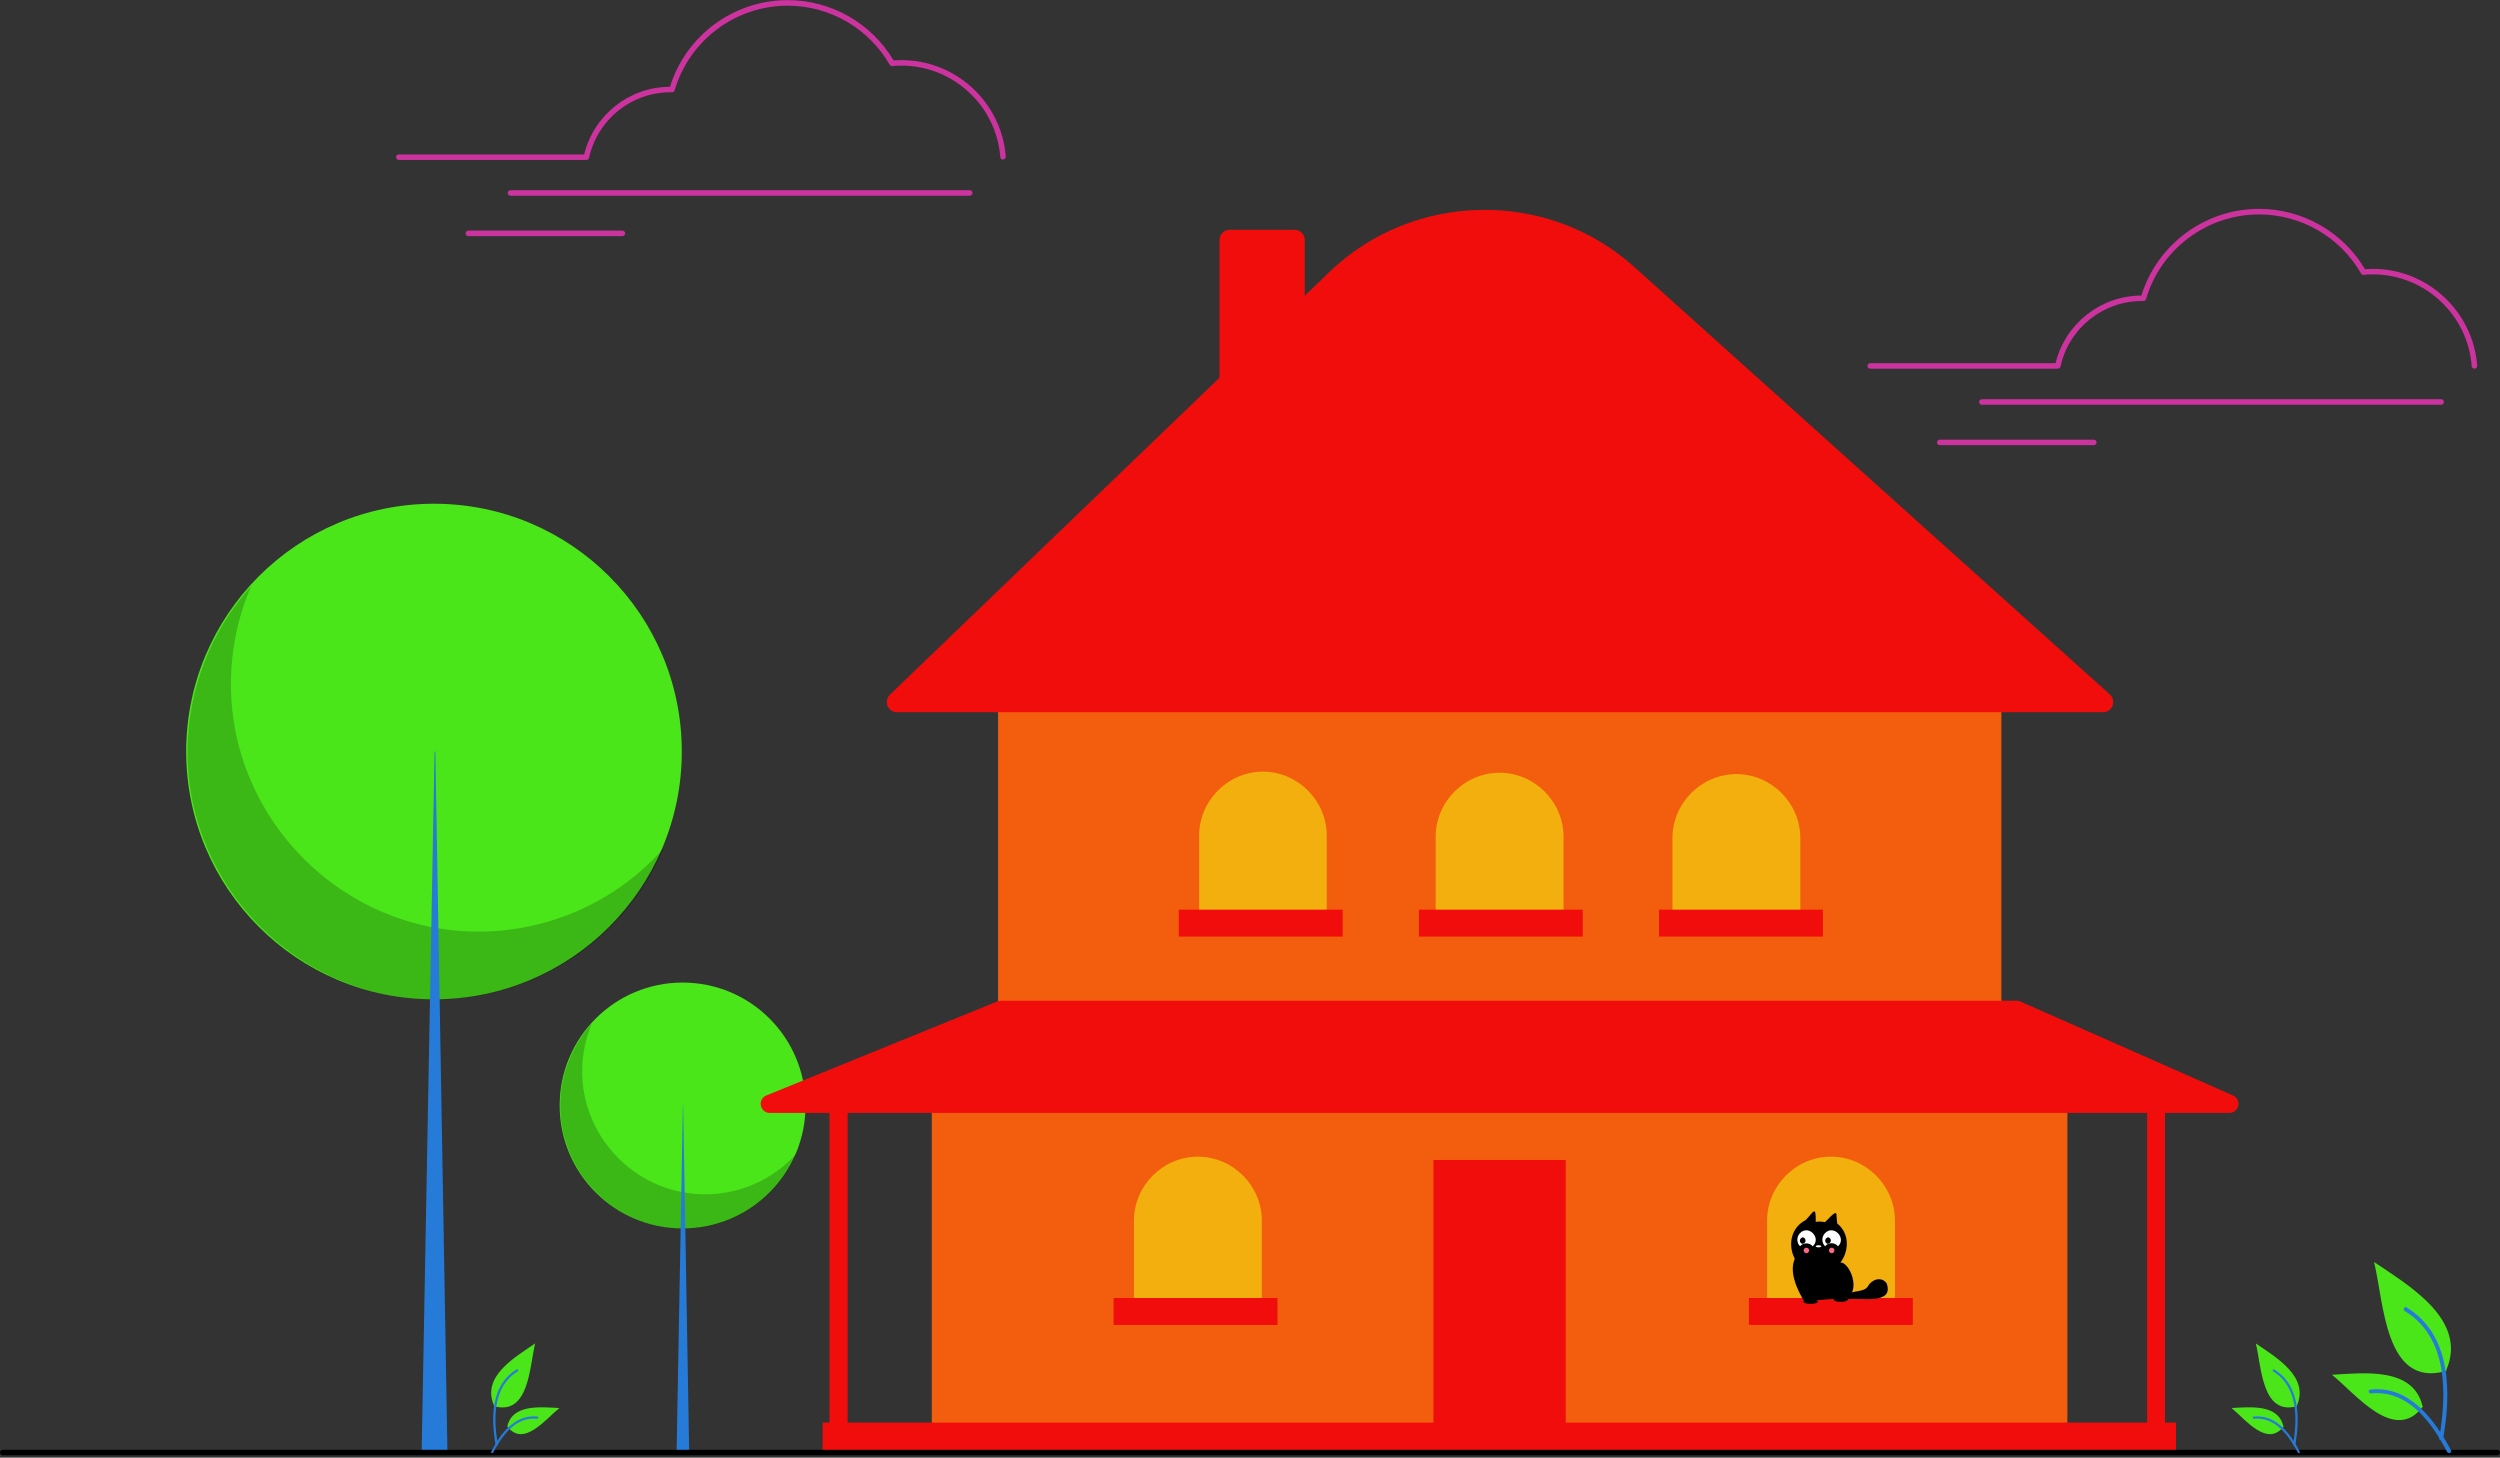<?xml version="1.0" encoding="UTF-8" standalone="no"?>
<!DOCTYPE svg PUBLIC "-//W3C//DTD SVG 1.1//EN" "http://www.w3.org/Graphics/SVG/1.1/DTD/svg11.dtd">
<svg width="100%" height="100%" viewBox="0 0 909 530" version="1.1" xmlns="http://www.w3.org/2000/svg" xmlns:xlink="http://www.w3.org/1999/xlink" xml:space="preserve" xmlns:serif="http://www.serif.com/" style="fill-rule:evenodd;clip-rule:evenodd;stroke-linejoin:round;stroke-miterlimit:2;">
    <rect x="0" y="0" width="909" height="530" fill="#333333" stroke="none"/>
    <g transform="matrix(1,0,0,1,0,-0.142)">
        <circle cx="248.2" cy="402.1" r="44.7" style="fill:rgb(74,230,26);"/>
    </g>
    <g transform="matrix(1,0,0,1,-145.5,-185.442)">
        <path d="M360.7,557.6C358.374,563.105 357.176,569.02 357.176,574.996C357.176,599.517 377.355,619.696 401.876,619.696C414.541,619.696 426.627,614.313 435.1,604.9C428.122,621.416 411.854,632.204 393.924,632.204C369.402,632.204 349.224,612.026 349.224,587.504C349.224,576.464 353.314,565.806 360.7,557.6Z" style="fill-opacity:0.2;fill-rule:nonzero;"/>
    </g>
    <g transform="matrix(1,0,0,1,0,-0.142)">
        <path d="M248.3,402.1L248.4,402.1L250.6,528.8L246,528.8L248.3,402.1Z" style="fill:rgb(38,123,217);fill-rule:nonzero;"/>
    </g>
    <g transform="matrix(1,0,0,1,0,-0.142)">
        <circle cx="157.8" cy="273.4" r="90.1" style="fill:rgb(74,230,26);"/>
    </g>
    <g transform="matrix(1,0,0,1,-145.5,-185.442)">
        <path d="M236.8,398.6C231.963,409.838 229.468,421.946 229.468,434.18C229.468,483.553 270.096,524.18 319.468,524.18C345.196,524.18 369.728,513.148 386.8,493.9C372.736,527.193 339.943,548.94 303.801,548.94C254.374,548.94 213.701,508.267 213.701,458.84C213.701,436.604 221.933,415.136 236.8,398.6Z" style="fill-opacity:0.2;fill-rule:nonzero;"/>
    </g>
    <g transform="matrix(1,0,0,1,0,-0.142)">
        <path d="M158,273.4L158.3,273.4L162.7,528.8L153.3,528.8L158,273.4Z" style="fill:rgb(38,123,217);fill-rule:nonzero;"/>
    </g>
    <g transform="matrix(1,0,0,1,0,-0.142)">
        <rect x="338.8" y="396.6" width="412.9" height="122.4" style="fill:rgb(242,94,13);fill-rule:nonzero;"/>
    </g>
    <g transform="matrix(1,0,0,1,0,-0.142)">
        <rect x="521.2" y="421.9" width="48.1" height="97.1" style="fill:rgb(242,13,13);fill-rule:nonzero;"/>
    </g>
    <g transform="matrix(1,0,0,1,0,-0.142)">
        <rect x="362.9" y="252.2" width="364.8" height="112.6" style="fill:rgb(242,94,13);fill-rule:nonzero;"/>
    </g>
    <g transform="matrix(1,0,0,1,0,-0.142)">
        <path d="M764.7,259.1L326,259.1C324.021,259.03 322.43,257.383 322.43,255.402C322.43,254.428 322.815,253.492 323.5,252.8L443.4,137.5L443.4,87.3C443.452,85.345 445.045,83.752 447,83.7L470.7,83.7C472.693,83.699 474.346,85.308 474.4,87.3L474.4,107.7L483.4,99C513.993,69.634 562.669,68.844 594.2,97.2L767.2,252.7C767.946,253.399 768.37,254.377 768.37,255.4C768.37,257.419 766.718,259.084 764.7,259.1Z" style="fill:rgb(242,13,13);fill-rule:nonzero;"/>
    </g>
    <g transform="matrix(1,0,0,1,0,-0.142)">
        <path d="M459.2,280.7C471.944,280.755 482.4,291.256 482.4,304L482.4,335.4L436,335.4L436,304C436,291.218 446.518,280.7 459.3,280.7L459.2,280.7ZM545.3,281.1C558.044,281.155 568.5,291.656 568.5,304.4L568.5,335.8L522,335.8L522,304.4C522,291.618 532.518,281.1 545.3,281.1ZM631.4,281.6C644.106,281.654 654.546,292.094 654.6,304.8L654.6,336.2L608.1,336.2L608.1,304.8C608.155,292.056 618.656,281.6 631.4,281.6ZM665.6,420.7C665.633,420.7 665.667,420.7 665.7,420.7C678.482,420.7 689,431.218 689,444L689,475.4L642.5,475.4L642.5,444C642.5,431.256 652.956,420.755 665.7,420.7L665.6,420.7ZM435.5,420.7C448.282,420.7 458.8,431.218 458.8,444L458.8,475.4L412.3,475.4L412.3,444C412.3,431.256 422.756,420.755 435.5,420.7Z" style="fill:rgb(242,175,13);fill-rule:nonzero;"/>
    </g>
    <g transform="matrix(1,0,0,1,0,-0.142)">
        <path d="M812,398.5L734.6,364.3C734.192,364.113 733.749,364.01 733.3,364L364,364C363.591,363.992 363.184,364.06 362.8,364.2L278.5,398.5C277.324,399.035 276.566,400.212 276.566,401.504C276.566,403.252 277.954,404.712 279.7,404.8L301.6,404.8L301.6,517.4L299.1,517.4L299.1,528.8L791.2,528.8L791.2,517.4L787.2,517.4L787.2,404.8L810.6,404.8C810.608,404.8 810.617,404.8 810.625,404.8C812.436,404.8 813.925,403.31 813.925,401.5C813.925,400.212 813.171,399.037 812,398.5ZM780.7,517.4L308.2,517.4L308.2,404.8L780.7,404.8L780.7,517.4ZM428.6,330.9L488.2,330.9L488.2,340.7L428.6,340.7L428.6,330.9ZM515.9,330.9L575.5,330.9L575.5,340.7L515.9,340.7L515.9,330.9ZM603.2,330.9L662.8,330.9L662.8,340.7L603.2,340.7L603.2,330.9Z" style="fill:rgb(242,13,13);fill-rule:nonzero;"/>
    </g>
    <g transform="matrix(1,0,0,1,0,-0.142)">
        <path d="M635.9,472.1L695.5,472.1L695.5,481.9L635.9,481.9L635.9,472.1ZM404.9,472.1L464.5,472.1L464.5,481.9L404.9,481.9L404.9,472.1Z" style="fill:rgb(242,13,13);fill-rule:nonzero;"/>
    </g>
    <g transform="matrix(1,0,0,1,0,-0.142)">
        <path d="M908,529.3L1,529.3C0.451,529.3 0,528.849 0,528.3C-0,527.751 0.451,527.3 1,527.3L908,527.3C908.549,527.3 909,527.751 909,528.3C909,528.849 908.549,529.3 908,529.3ZM668,445L667.7,441.5C667.3,440.1 663.9,444.5 663.5,444.5C662.413,444.288 661.298,444.254 660.2,444.4C660.3,438.1 659.4,440.9 656.5,443.8C647.5,448.4 650.8,462.9 661.1,463C670.5,463.5 675.2,450.7 668,445Z" style="fill-rule:nonzero;"/>
    </g>
    <g transform="matrix(1,0,0,1,0,-0.142)">
        <path d="M669.3,459.2C673,459.2 677.8,472.4 668.8,472.4C664.2,472.4 656.1,473.4 656.1,473.4C656.1,473.4 649.7,463.9 652.6,457.9L669.3,459.2Z" style="fill-rule:nonzero;"/>
    </g>
    <g transform="matrix(1,0,0,1,0,-0.142)">
        <path d="M671.9,472.6C671.9,473.8 666.6,473.8 666.7,472.6C666.6,471.5 672,471.5 671.9,472.6Z" style="fill-rule:nonzero;"/>
    </g>
    <g transform="matrix(1,0,0,1,0,-0.142)">
        <path d="M668,471.9C667.7,471.9 666.6,466.8 669.8,466C666.7,467.7 668.3,471.6 668,471.9Z" style="fill-rule:nonzero;"/>
    </g>
    <g transform="matrix(1,0,0,1,0,-0.142)">
        <path d="M672.4,470.7L672,470.7L672.4,470.7ZM686,466.8C684.1,464.1 680.6,465.3 679.2,467.8C677.5,470.8 670.5,468.6 671.4,472.6C675.8,471.7 688.8,474.9 686,466.8Z" style="fill-rule:nonzero;"/>
    </g>
    <g transform="matrix(1,0,0,1,0,-0.142)">
        <path d="M660.6,462C657.6,462.6 652.6,459 652.5,458C652.492,457.984 652.488,457.967 652.488,457.95C652.488,457.889 652.539,457.838 652.6,457.838C652.642,457.838 652.681,457.862 652.7,457.9C653.69,459.272 655.04,460.345 656.6,461C659,462.3 663.5,462.3 669.4,459.2C666.823,461.024 663.757,462.034 660.6,462.1L660.6,462ZM661.1,455.7C660.5,456 659.9,454.4 660.5,454.9C660.5,455.229 660.771,455.5 661.1,455.5C661.7,455.5 661.6,455 661.9,454.8C662.3,455.1 661.6,455.8 661.1,455.8L661.1,455.7ZM660,472.6C659.7,472.6 658,466.4 657.8,466.3C657.8,466.245 657.845,466.2 657.9,466.2C658.2,466 659.9,472.4 660.1,472.5C660.108,472.516 660.112,472.533 660.112,472.55C660.112,472.611 660.061,472.662 660,472.662C659.958,472.662 659.919,472.638 659.9,472.6L660,472.6Z" style="fill-rule:nonzero;"/>
    </g>
    <g transform="matrix(1,0,0,1,0,-0.142)">
        <path d="M661,473.4C661,474.5 655.6,474.5 655.7,473.4C655.7,472.3 661,472.3 660.9,473.4L661,473.4Z" style="fill-rule:nonzero;"/>
    </g>
    <g transform="matrix(1,0,0,1,0,-0.142)">
        <path d="M662.2,453.3C662.2,453.8 660.2,453.8 660.2,453.3C660.2,452.8 662.2,452.8 662.2,453.3ZM654.5,453.3C655.07,452.62 655.913,452.226 656.8,452.226C657.687,452.226 658.53,452.62 659.1,453.3C662.4,450.3 657.6,445.3 654.5,448.5C653.187,449.818 653.187,451.982 654.5,453.3ZM663.6,453.3C664.169,452.583 665.035,452.165 665.95,452.165C666.865,452.165 667.731,452.583 668.3,453.3C671.5,450.3 666.7,445.3 663.6,448.5C662.287,449.818 662.287,451.982 663.6,453.3Z" style="fill:white;fill-rule:nonzero;"/>
    </g>
    <g transform="matrix(1,0,0,1,0,-0.142)">
        <path d="M655.3,450C655.958,450 656.5,450.542 656.5,451.2C656.5,451.858 655.958,452.4 655.3,452.4C654.793,452.249 654.443,451.779 654.443,451.25C654.443,450.721 654.793,450.251 655.3,450.1L655.3,450ZM664.5,450C665.158,450 665.7,450.542 665.7,451.2C665.7,451.858 665.158,452.4 664.5,452.4C663.993,452.249 663.643,451.779 663.643,451.25C663.643,450.721 663.993,450.251 664.5,450.1L664.5,450Z" style="fill-rule:nonzero;"/>
    </g>
    <g transform="matrix(1,0,0,1,0,-0.142)">
        <path d="M666,453.8C666.549,453.8 667,454.251 667,454.8C667,455.349 666.549,455.8 666,455.8C665.451,455.8 665,455.349 665,454.8C665,454.251 665.451,453.8 666,453.8ZM656.8,453.8C657.349,453.8 657.8,454.251 657.8,454.8C657.8,455.349 657.349,455.8 656.8,455.8C656.251,455.8 655.8,455.349 655.8,454.8C655.8,454.251 656.251,453.8 656.8,453.8Z" style="fill:rgb(255,101,132);fill-rule:nonzero;"/>
    </g>
    <g transform="matrix(1,0,0,1,0,-0.142)">
        <path d="M364.7,58.2C364.151,58.2 363.7,57.749 363.7,57.2C362.249,38.596 346.561,24.047 327.9,24C326.8,24 325.7,24 324.5,24.2C324.097,24.253 323.7,24.054 323.5,23.7C315.878,10.422 301.691,2.208 286.381,2.208C267.423,2.208 250.619,14.804 245.3,33C245.165,33.432 244.752,33.721 244.3,33.7L243.6,33.7C229.481,33.753 217.192,43.701 214.2,57.5C214.104,57.971 213.681,58.31 213.2,58.3L145,58.3C144.451,58.3 144,57.849 144,57.3C144,56.751 144.451,56.3 145,56.3L212.4,56.3C215.887,41.944 228.827,31.741 243.6,31.7C249.403,13.009 266.814,0.184 286.385,0.184C302.172,0.184 316.836,8.528 324.9,22.1L327.9,22C347.586,22.042 364.146,37.375 365.7,57C365.703,57.033 365.705,57.067 365.705,57.1C365.705,57.649 365.254,58.1 364.705,58.1C364.703,58.1 364.702,58.1 364.7,58.1L364.7,58.2ZM352.6,71.3L185.6,71.3C185.051,71.3 184.6,70.849 184.6,70.3C184.6,69.751 185.051,69.3 185.6,69.3L352.6,69.3C353.149,69.3 353.6,69.751 353.6,70.3C353.6,70.849 353.149,71.3 352.6,71.3ZM226.3,86L170.3,86C169.751,86 169.3,85.549 169.3,85C169.3,84.451 169.751,84 170.3,84L226.3,84C226.849,84 227.3,84.451 227.3,85C227.3,85.549 226.849,86 226.3,86ZM899.7,134.2C899.151,134.2 898.7,133.749 898.7,133.2C897.298,114.557 881.595,99.951 862.9,99.9C861.8,99.9 860.7,99.9 859.5,100.1C859.097,100.153 858.7,99.954 858.5,99.6C850.878,86.322 836.691,78.108 821.381,78.108C802.423,78.108 785.619,90.704 780.3,108.9C780.165,109.332 779.752,109.621 779.3,109.6L778.6,109.6C764.481,109.653 752.192,119.601 749.2,133.4C749.104,133.871 748.681,134.21 748.2,134.2L680,134.2C679.451,134.2 679,133.749 679,133.2C679,132.651 679.451,132.2 680,132.2L747.4,132.2C750.887,117.844 763.827,107.641 778.6,107.6C784.403,88.909 801.814,76.084 821.385,76.084C837.172,76.084 851.836,84.428 859.9,98L862.9,97.9C882.655,97.95 899.244,113.398 900.7,133.1C900.703,133.133 900.705,133.167 900.705,133.2C900.705,133.749 900.254,134.2 899.705,134.2C899.703,134.2 899.702,134.2 899.7,134.2ZM887.6,147.3L720.6,147.3C720.051,147.3 719.6,146.849 719.6,146.3C719.6,145.751 720.051,145.3 720.6,145.3L887.6,145.3C888.149,145.3 888.6,145.751 888.6,146.3C888.6,146.849 888.149,147.3 887.6,147.3ZM761.3,162L705.3,162C704.751,162 704.3,161.549 704.3,161C704.3,160.451 704.751,160 705.3,160L761.3,160C761.849,160 762.3,160.451 762.3,161C762.3,161.549 761.849,162 761.3,162Z" style="fill:rgb(204,51,159);fill-rule:nonzero;"/>
    </g>
    <g transform="matrix(1,0,0,1,0,-0.142)">
        <path d="M179.5,511.4C192.5,515.1 192.5,496.8 194.6,488.6C187.3,493.6 175,500.6 179.6,511.1" style="fill:rgb(74,230,26);fill-rule:nonzero;"/>
    </g>
    <g transform="matrix(1,0,0,1,0,-0.142)">
        <path d="M180.2,525.5C178.5,515.9 178.4,503.8 187.8,498.1C188.3,497.8 188.7,498.5 188.2,498.8C179.2,504.3 179.4,516 181,525.3C181.008,525.333 181.012,525.366 181.012,525.4C181.012,525.626 180.826,525.812 180.6,525.812C180.411,525.812 180.246,525.683 180.2,525.5Z" style="fill:rgb(38,123,217);fill-rule:nonzero;"/>
    </g>
    <g transform="matrix(1,0,0,1,0,-0.142)">
        <path d="M184.4,518.7C190.3,526.7 198.5,516 203.4,512.1C196.9,511.8 186.5,510.5 184.5,518.6" style="fill:rgb(74,230,26);fill-rule:nonzero;"/>
    </g>
    <g transform="matrix(1,0,0,1,0,-0.142)">
        <path d="M178.6,528C181.9,521.5 187.2,514.3 195.4,515.2C195.9,515.2 195.8,516.1 195.2,516C187.5,515.2 182.5,522.2 179.3,528.3C179.1,528.7 178.3,528.4 178.6,527.9L178.6,528Z" style="fill:rgb(38,123,217);fill-rule:nonzero;"/>
    </g>
    <g transform="matrix(1,0,0,1,0,-0.142)">
        <path d="M835.3,511.4C822.3,515.1 822.3,496.8 820.2,488.6C827.4,493.6 839.7,500.6 835.2,511.1" style="fill:rgb(74,230,26);fill-rule:nonzero;"/>
    </g>
    <g transform="matrix(1,0,0,1,0,-0.142)">
        <path d="M834.6,525.5C836.2,515.9 836.4,503.8 826.9,498.1C826.5,497.8 826.1,498.5 826.5,498.8C835.6,504.3 835.3,516 833.8,525.3C833.792,525.333 833.788,525.366 833.788,525.4C833.788,525.626 833.974,525.812 834.2,525.812C834.389,525.812 834.554,525.683 834.6,525.5Z" style="fill:rgb(38,123,217);fill-rule:nonzero;"/>
    </g>
    <g transform="matrix(1,0,0,1,0,-0.142)">
        <path d="M830.4,518.7C824.4,526.7 816.2,516 811.4,512.1C817.9,511.8 828.2,510.5 830.2,518.6" style="fill:rgb(74,230,26);fill-rule:nonzero;"/>
    </g>
    <g transform="matrix(1,0,0,1,0,-0.142)">
        <path d="M836.2,528C832.9,521.5 827.5,514.3 819.4,515.2C818.9,515.2 819,516.1 819.5,516C827.2,515.2 832.3,522.2 835.5,528.3C835.7,528.7 836.5,528.4 836.2,527.9L836.2,528Z" style="fill:rgb(38,123,217);fill-rule:nonzero;"/>
    </g>
    <g transform="matrix(1,0,0,1,0,-0.142)">
        <path d="M889.5,498.6C867,505.1 866.8,473.3 863.2,459C875.9,467.6 897.3,480 889.5,498.2" style="fill:rgb(74,230,26);fill-rule:nonzero;"/>
    </g>
    <g transform="matrix(1,0,0,1,0,-0.142)">
        <path d="M888.3,523.3C891.3,506.6 891.4,485.4 875,475.5C874.3,475 873.5,476.3 874.3,476.8C890.1,486.3 889.7,506.8 886.9,522.9C886.881,522.965 886.872,523.032 886.872,523.1C886.872,523.499 887.201,523.828 887.6,523.828C887.924,523.828 888.211,523.612 888.3,523.3Z" style="fill:rgb(38,123,217);fill-rule:nonzero;"/>
    </g>
    <g transform="matrix(1,0,0,1,0,-0.142)">
        <path d="M881,511.5C870.7,525.3 856.4,506.8 847.9,500C859.2,499.4 877.3,497 880.8,511.3" style="fill:rgb(74,230,26);fill-rule:nonzero;"/>
    </g>
    <g transform="matrix(1,0,0,1,0,-0.142)">
        <path d="M891.2,527.5C885.3,516.4 876,503.8 861.9,505.4C860.9,505.4 861.2,506.9 862.1,506.8C875.6,505.4 884.3,517.5 889.8,528.1C890.3,528.9 891.6,528.3 891.2,527.5Z" style="fill:rgb(38,123,217);fill-rule:nonzero;"/>
    </g>
</svg>
